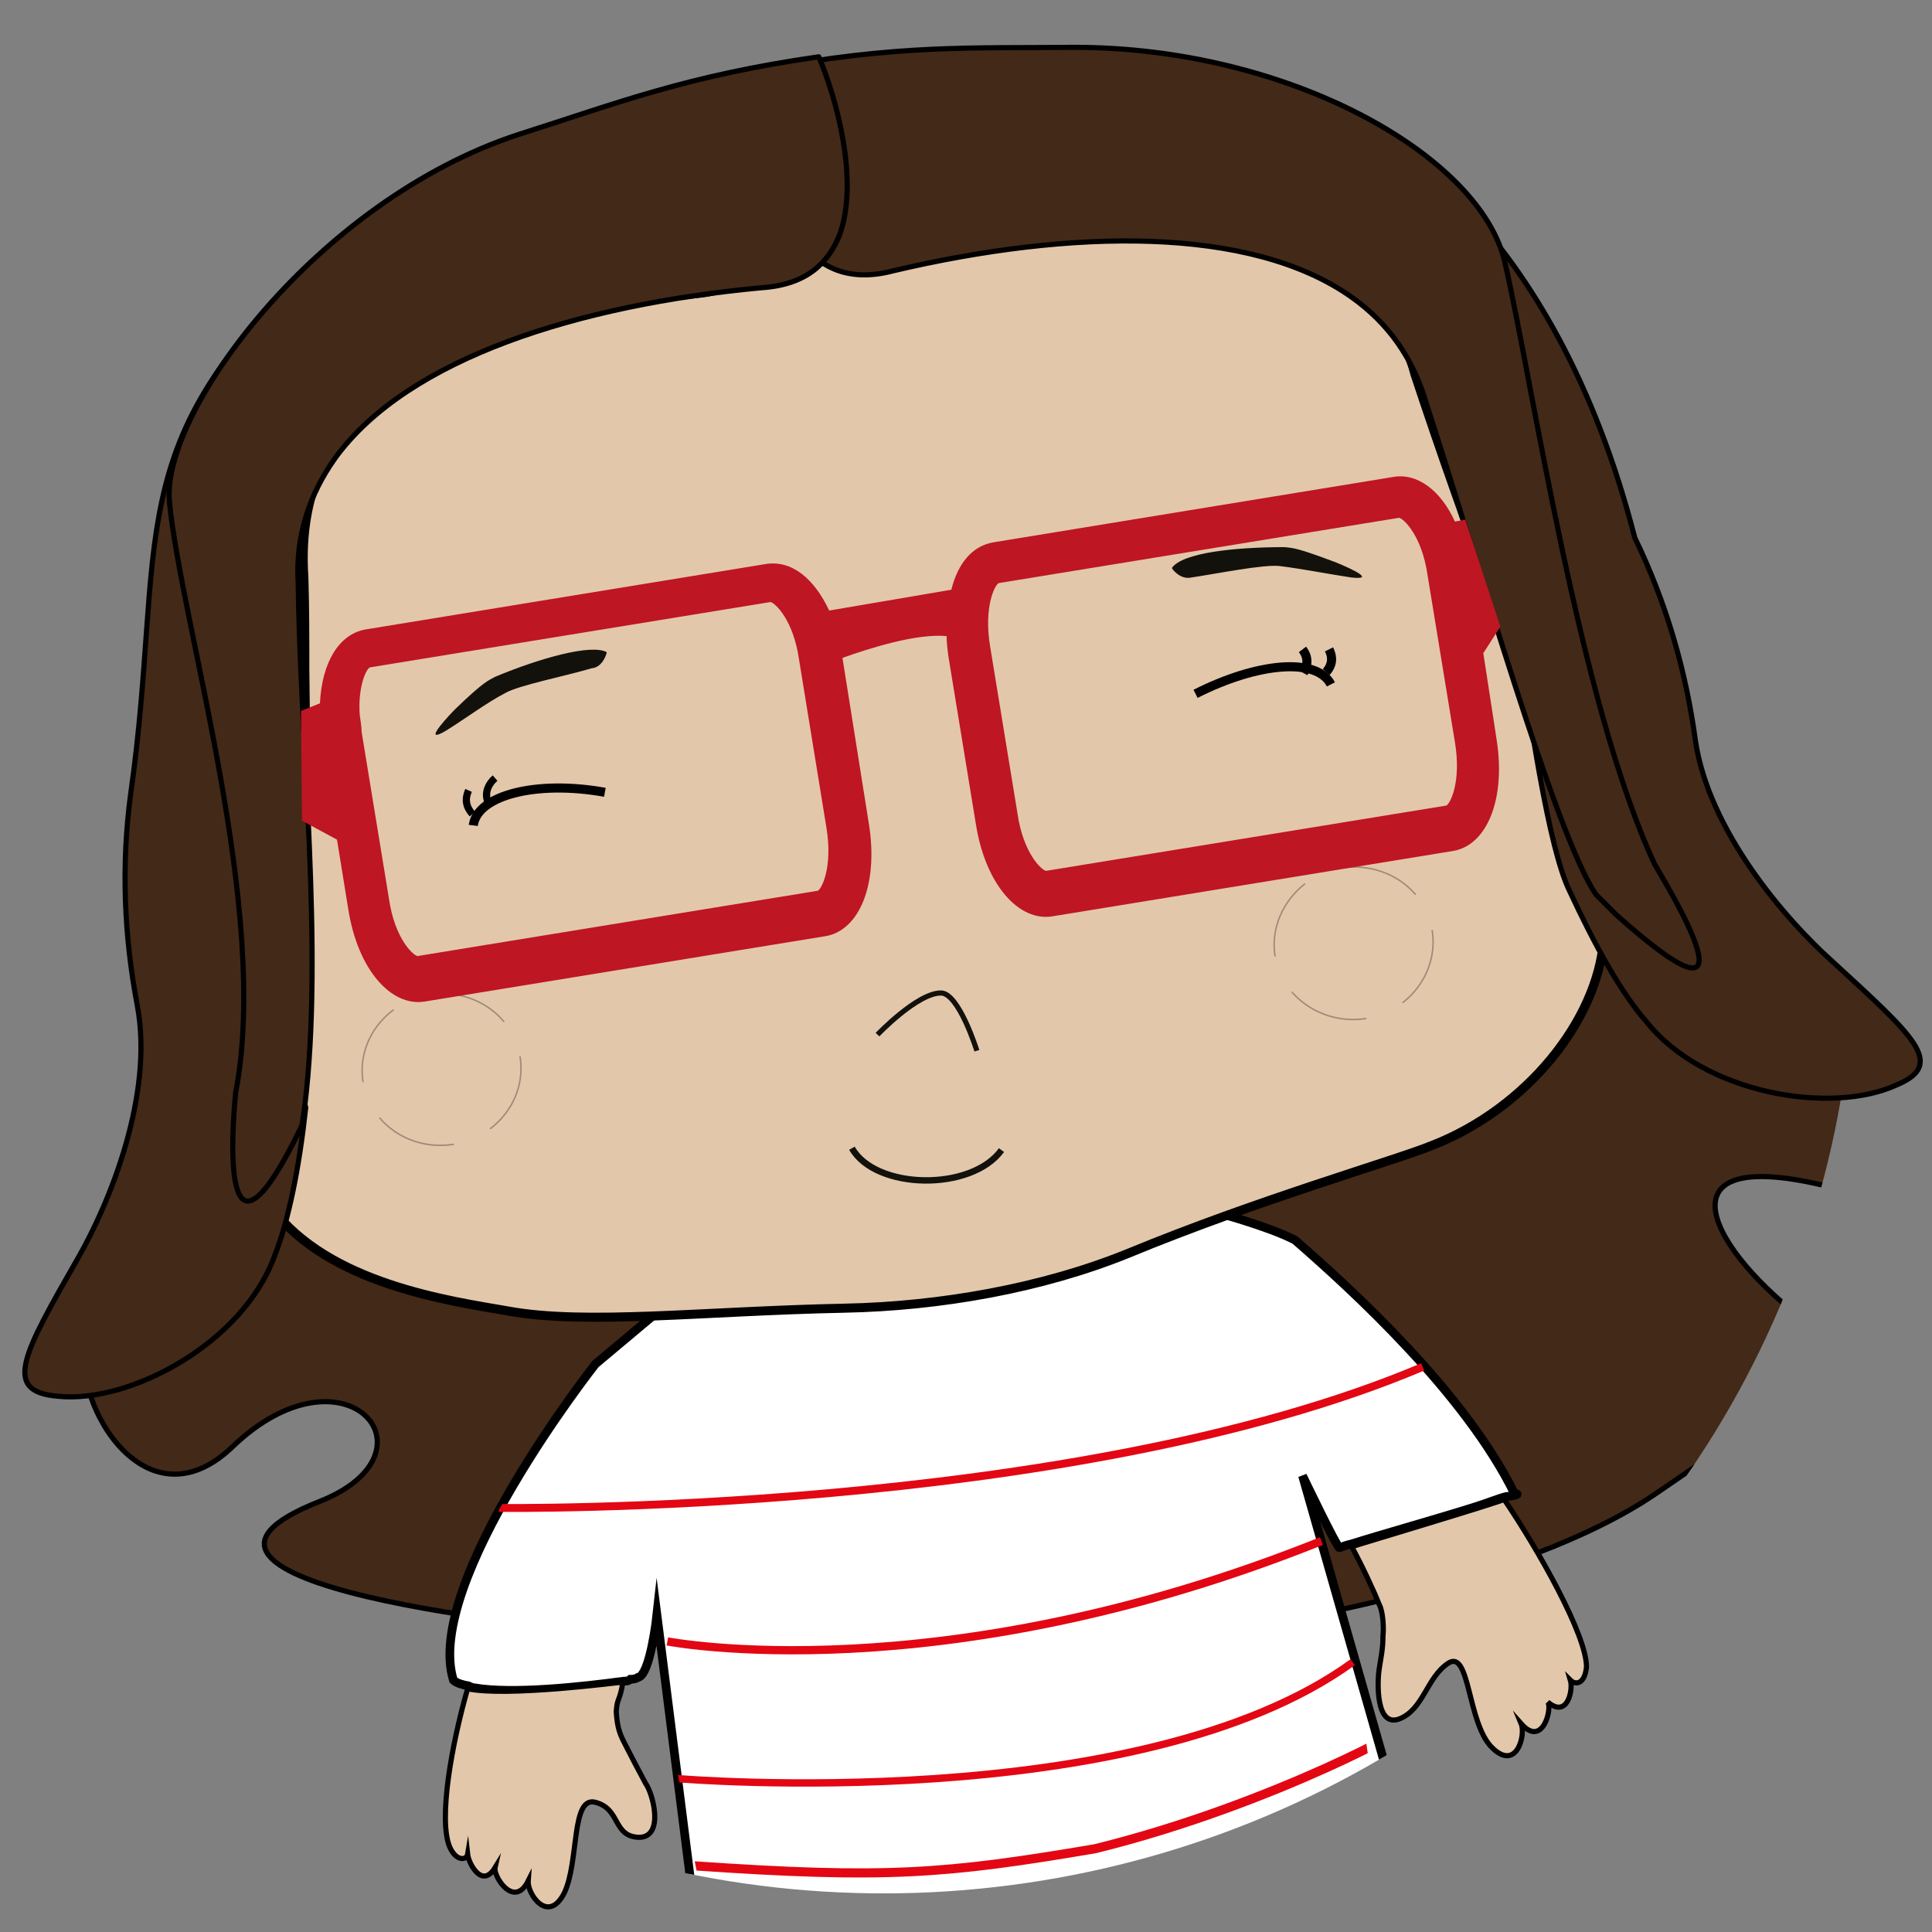 <?xml version="1.0" encoding="utf-8"?>
<!-- Generator: Adobe Illustrator 25.2.1, SVG Export Plug-In . SVG Version: 6.00 Build 0)  -->
<svg version="1.1" id="Camada_1" xmlns="http://www.w3.org/2000/svg" xmlns:xlink="http://www.w3.org/1999/xlink" x="0px" y="0px"
	 viewBox="0 0 204.1 204.1" style="enable-background:new 0 0 204.1 204.1;" xml:space="preserve">
<rect x="0" y="0" width="204.1" height="204.1" fill="#808080" stroke="none"/>
<style type="text/css">
	.st0{clip-path:url(#SVGID_2_);}
	.st1{clip-path:url(#SVGID_4_);}
	.st2{fill:#432918;stroke:#000000;stroke-width:0.544;stroke-miterlimit:10;}
	.st3{clip-path:url(#SVGID_6_);fill:#FFFFFF;stroke:#000000;stroke-width:0.918;stroke-linecap:round;stroke-miterlimit:10;}
	.st4{fill:#E3C7AB;stroke:#000000;stroke-width:0.957;stroke-linecap:round;stroke-miterlimit:10;}
	.st5{clip-path:url(#SVGID_8_);fill:none;stroke:#E30613;stroke-width:0.837;stroke-miterlimit:10;}
	.st6{clip-path:url(#SVGID_10_);fill:none;stroke:#E30613;stroke-width:0.871;stroke-miterlimit:10;}
	.st7{clip-path:url(#SVGID_12_);fill:none;stroke:#E30613;stroke-width:0.779;stroke-miterlimit:10;}
	.st8{clip-path:url(#SVGID_14_);fill:none;stroke:#E30613;stroke-width:0.963;stroke-miterlimit:10;}
	.st9{clip-path:url(#SVGID_16_);fill:none;stroke:#E30613;stroke-width:0.963;stroke-miterlimit:10;}
	.st10{display:none;}
	.st11{display:inline;fill:#13110C;}
	.st12{display:inline;}
	.st13{fill:none;stroke:#000000;stroke-width:0.961;stroke-miterlimit:10;}
	.st14{display:inline;fill:none;stroke:#000000;stroke-width:0.961;stroke-miterlimit:10;}
	.st15{fill:none;stroke:#000000;stroke-width:0.761;stroke-miterlimit:10;}
	.st16{fill:none;stroke:#13110C;stroke-width:0.544;stroke-miterlimit:10;}
	.st17{fill:#13110C;}
	.st18{fill:none;stroke:#13110C;stroke-width:0.677;stroke-miterlimit:10;}
	.st19{opacity:0.3;}
	
		.st20{fill:none;stroke:#000000;stroke-width:0.157;stroke-linecap:round;stroke-linejoin:round;stroke-dasharray:8.614,4.307,8.614,4.307;}
	
		.st21{fill:none;stroke:#000000;stroke-width:0.157;stroke-linecap:round;stroke-linejoin:round;stroke-miterlimit:4;stroke-dasharray:8.615,4.307,8.615,4.307;}
	.st22{fill:none;}
	.st23{fill:#432918;stroke:#000000;stroke-width:0.544;stroke-linecap:round;stroke-linejoin:round;stroke-miterlimit:10;}
	.st24{fill:#BE1622;}
	.st25{fill:#E3C7AB;stroke:#000000;stroke-width:0.544;stroke-miterlimit:10;}
	.st26{display:inline;fill:#DADADA;}
	.st27{display:inline;fill:#D9D9D9;}
	.st28{display:inline;fill:#DEDEDE;}
	.st29{display:inline;fill:#D8D8D8;}
	.st30{display:inline;fill:#DDDDDD;}
	.st31{display:inline;fill:#E0E0E0;}
	.st32{display:inline;fill:#DCDCDC;}
	.st33{display:inline;fill:#DBDCDC;}
	.st34{display:inline;fill:#D7D8D7;}
	.st35{display:inline;fill:#9B9A9A;}
	.st36{display:inline;fill:#979797;}
	.st37{display:inline;fill:#959595;}
	.st38{display:inline;fill:#9D9D9D;}
	.st39{display:inline;fill:#A1A1A1;}
	.st40{display:inline;fill:#9F9F9F;}
	.st41{display:inline;fill:#A2A2A1;}
	.st42{display:inline;fill:#9A9A9A;}
	.st43{display:inline;fill:#999999;}
	.st44{display:inline;fill:#8F8F8F;}
	.st45{display:inline;fill:#A8A8A7;}
</style>
<g>
	<g>
		<g>
			<g>
				<g>
					<g>
						<g>
							<defs>
								
									<ellipse id="SVGID_1_" transform="matrix(0.987 -0.161 0.161 0.987 -14.874 16.397)" cx="94" cy="100.2" rx="101.9" ry="99.8"/>
							</defs>
							<clipPath id="SVGID_2_">
								<use xlink:href="#SVGID_1_"  style="overflow:visible;"/>
							</clipPath>
							<g class="st0">
								<g>
									<g>
										<g>
											<g>
												<defs>
													
														<ellipse id="SVGID_3_" transform="matrix(0.995 -0.104 0.104 0.995 -10.046 10.656)" cx="97.6" cy="102.1" rx="99.5" ry="99.9"/>
												</defs>
												<clipPath id="SVGID_4_">
													<use xlink:href="#SVGID_3_"  style="overflow:visible;"/>
												</clipPath>
												<g class="st1">
													<path class="st2" d="M205.1,111.4c-0.3,0-0.6,0.1-0.9,0.1c-6.9,3-20.5,0.9-26.5-6.7c-2.5-3.2-5.3-8.1-8.1-13.8
														c0.1,3.2,0,6.1-0.3,8.5c-0.9,8.4-8.4,17.6-18.5,21.4c-3.9,1.5-18.4,4.8-32.4,10.2c-9,3.5-19.9,5.2-30,5.5
														c-14.7,0.2-27.1,2.2-35.4,0.7C46.6,136,34.1,134,28,125.9c-0.4,1.5-0.9,2.9-1.2,4.2c-2.7,7.2-10.8,12.8-17.9,14.3
														c0.7,7,7.7,16,15.6,8.5c11.9-11.5,22.4,0.5,9.3,5.7c-21.9,8.6,23.7,13.6,34.4,14c10.2,0.4,7.8,3.4,23.4,3.4
														c15.6,0.1,63.9-4.7,83.6-18.4c19.6-13.5,21.1-12.9,12.2-20.8c-8.9-8.2-10.7-17.1,11.4-9.8
														C205.1,129,212.4,114.7,205.1,111.4z"/>
												</g>
											</g>
										</g>
									</g>
								</g>
							</g>
						</g>
					</g>
				</g>
			</g>
			<g>
				<g>
					<g>
						<g>
							<defs>
								
									<ellipse id="SVGID_5_" transform="matrix(0.987 -0.161 0.161 0.987 -14.874 16.397)" cx="94" cy="100.2" rx="101.9" ry="99.8"/>
							</defs>
							<clipPath id="SVGID_6_">
								<use xlink:href="#SVGID_5_"  style="overflow:visible;"/>
							</clipPath>
							<path class="st3" d="M160,157.8c-5.2-10.6-17.1-21.5-23.2-26.8c-2.9-1.5-8.6-3-8.6-3l-58.5,10.4l-6.8,5.7
								c0,0-18.2,23.1-15,33.4c0.3,0.3,1,0.5,1.6,0.6c0.2,0.1,0.4,0.2,0.6,0.2c4,0.7,11.4-0.1,15.8-0.7c0.2,0,0.5,0,0.7-0.2
								c0.2,0,0.5,0,0.8-0.2c1.3-0.2,2-6.6,2-6.6l3.8,30c0,0,26.8,2.2,36.3,0.6c9.6-1.7,37.2-13.4,37.2-13.4l-9.1-31.9
								c0,0,3.7,7.7,3.9,7.6c0.3-0.1,0.8-0.3,1.3-0.4c2.8-0.9,8.9-2.6,13-3.9c1.3-0.4,2.5-0.9,3.3-1.1
								C160.2,158,160.6,157.8,160,157.8z"/>
						</g>
					</g>
				</g>
			</g>
		</g>
	</g>
	<path class="st4" d="M141.7,28.7c-10.8-7.5-29.9-6.8-48.6-2.2c-4.5,1-7.5-0.2-9.6-2.7c-1.6,3.8-4.7,6.7-9.8,7.2
		C47.9,33.6,30.8,41.5,32.1,61c0.1,3.1,0.1,6.4,0.1,9.7c0.3,19.8-0.3,43.6-3.5,56.9c6,8,18.6,9.8,25,10.9c8.2,1.5,20.7,0,35.5-0.3
		c10.1-0.2,20.9-2.1,30-5.8c13.8-5.7,28.2-9.8,32.1-11.4c10-3.9,17.4-13.2,18.1-21.6c0.3-2.5,0.2-5.5,0.2-8.4
		c-7.3-14.8-14.9-35.7-20.1-51.4C148.3,35,145.4,31.4,141.7,28.7z"/>
	<g>
		<g>
			<g>
				<g>
					<g>
						<g>
							<defs>
								<path id="SVGID_7_" d="M62.8,144.8c0,0-18.3,22.4-15.1,32.3c3.4,2.5,21.8-0.5,21.8-0.5l4.2,21.6c-1.5,0.1,18.6,2.5,30.4,1
									c10.7-1.3,40.6-12.6,40.6-12.6l-3.5-23.4c0,0,22.3-6.3,18.9-6.1c-7.2-14.1-25.2-26.5-25.2-26.5l-65,8.4L62.8,144.8z"/>
							</defs>
							<clipPath id="SVGID_8_">
								<use xlink:href="#SVGID_7_"  style="overflow:visible;"/>
							</clipPath>
							<path class="st5" d="M52.7,159.3c0,0,60.5,0.8,97.6-14.9"/>
						</g>
					</g>
				</g>
			</g>
		</g>
		<g>
			<g>
				<g>
					<g>
						<g>
							<defs>
								<path id="SVGID_9_" d="M62.8,144.8c0,0-18.3,22.4-15.1,32.3c3.4,2.5,21.8-0.5,21.8-0.5l4.2,21.6c-1.5,0.1,18.6,2.5,30.4,1
									c10.7-1.3,40.6-12.6,40.6-12.6l-3.5-23.4c0,0,22.3-6.3,18.9-6.1c-7.2-14.1-25.2-26.5-25.2-26.5l-65,8.4L62.8,144.8z"/>
							</defs>
							<clipPath id="SVGID_10_">
								<use xlink:href="#SVGID_9_"  style="overflow:visible;"/>
							</clipPath>
							<path class="st6" d="M70.5,173.4c0,0,28.7,5.6,69.1-10.6"/>
						</g>
					</g>
				</g>
			</g>
		</g>
		<g>
			<g>
				<g>
					<g>
						<g>
							<defs>
								<path id="SVGID_11_" d="M62.8,144.8c0,0-18.3,22.4-15.1,32.3c3.4,2.5,21.8-0.5,21.8-0.5l4.2,21.6c-1.5,0.1,18.6,2.5,30.4,1
									c10.7-1.3,40.6-12.6,40.6-12.6l-3.5-23.4c0,0,22.3-6.3,18.9-6.1c-7.2-14.1-25.2-26.5-25.2-26.5l-65,8.4L62.8,144.8z"/>
							</defs>
							<clipPath id="SVGID_12_">
								<use xlink:href="#SVGID_11_"  style="overflow:visible;"/>
							</clipPath>
							<path class="st7" d="M71.6,187.9c0,0,48.7,4.1,71.3-12.3"/>
						</g>
					</g>
				</g>
			</g>
		</g>
		<g>
			<g>
				<g>
					<g>
						<g>
							<defs>
								<path id="SVGID_13_" d="M62.8,144.8c0,0-18.3,22.4-15.1,32.3c3.4,2.5,21.8-0.5,21.8-0.5l4.2,21.6c-1.5,0.1,18.6,2.5,30.4,1
									c10.7-1.3,40.6-12.6,40.6-12.6l-3.5-23.4c0,0,22.3-6.3,18.9-6.1c-7.2-14.1-25.2-26.5-25.2-26.5l-65,8.4L62.8,144.8z"/>
							</defs>
							<clipPath id="SVGID_14_">
								<use xlink:href="#SVGID_13_"  style="overflow:visible;"/>
							</clipPath>
							<path class="st8" d="M73.2,197.1c20.3,1.4,26.6,0.9,42.5-1.8c19.1-4.7,35.3-13.9,30.9-12"/>
						</g>
					</g>
				</g>
			</g>
		</g>
		<g>
			<g>
				<g>
					<g>
						<g>
							<defs>
								<path id="SVGID_15_" d="M62.8,144.8c0,0-18.3,22.4-15.1,32.3c3.4,2.5,21.8-0.5,21.8-0.5l4.2,21.6c-1.5,0.1,18.6,2.5,30.4,1
									c10.7-1.3,40.6-12.6,40.6-12.6l-3.5-23.4c0,0,22.3-6.3,18.9-6.1c-7.2-14.1-25.2-26.5-25.2-26.5l-65,8.4L62.8,144.8z"/>
							</defs>
							<clipPath id="SVGID_16_">
								<use xlink:href="#SVGID_15_"  style="overflow:visible;"/>
							</clipPath>
							<path class="st9" d="M137.1,190.2"/>
						</g>
					</g>
				</g>
			</g>
		</g>
	</g>
	<g>
		<g id="tata_olhos_abertos_3_" class="st10">
			<path class="st11" d="M127,75.1c-0.4-2.3,1.3-4.4,3.6-4.8c2.4-0.4,4.6,1.2,5,3.4c0.4,2.3-1.3,4.4-3.6,4.8
				C129.5,79,127.3,77.4,127,75.1z"/>
			<g class="st12">
				<path class="st13" d="M50.9,84.9c-0.9,0.4-1.8,0.2-2.4-0.6"/>
				<path class="st13" d="M50.4,87.1c-0.8,0.5-1.7,0.4-2.3-0.3"/>
			</g>
			<path class="st14" d="M134.1,72c1,0,1.7-0.4,2-1.3"/>
			<path class="st14" d="M135.3,74.1c1,0.2,1.8-0.2,2.1-1"/>
			<path class="st11" d="M50.2,87.7c-0.4-2.3,1.3-4.4,3.6-4.8c2.4-0.4,4.6,1.2,5,3.4c0.4,2.3-1.3,4.4-3.6,4.8
				C52.9,91.5,50.5,89.9,50.2,87.7z"/>
		</g>
		<g id="tata_olhos_fechados_3_">
			<path class="st13" d="M50,87.2c0.4-3.2,6.7-4.8,13.9-3.5"/>
			<g>
				<path class="st13" d="M140.6,72.3c-1.5-2.9-7.8-2.3-14.3,1"/>
				<g>
					<path class="st13" d="M137.7,71.1c0.5-0.9,0.5-1.7-0.1-2.5"/>
					<path class="st13" d="M140.1,71c0.7-0.8,0.7-1.6,0.3-2.4"/>
				</g>
			</g>
			<g>
				<path class="st15" d="M51.5,84.6c-0.3-0.9,0.1-1.8,0.8-2.4"/>
				<path class="st15" d="M49.9,86c-0.7-0.8-0.8-1.6-0.4-2.5"/>
			</g>
		</g>
		<path class="st16" d="M92.7,109.3c0,0,4.2-4.4,6.7-4.4c1.9,0,3.8,6.1,3.8,6.1"/>
		<path id="sobramc_d_6_" class="st17" d="M135.2,59.8c2.4,0.3,4.9,0.8,7.5,1.2c3.4,0.4-1.6-1.6-1.6-1.6c-4-1.5-4.4-1.5-5.4-1.6
			c-5.3,0-10.8,0.6-11.9,2.2c0,0.1,0.9,1.3,2.1,1C128.6,60.6,133.5,59.6,135.2,59.8z"/>
		<path id="sobramc_d_5_" class="st17" d="M53.4,73.2c-2.1,1.1-4.2,2.7-6.3,4C44.2,78.9,48,75,48,75c3.2-3.1,3.6-3.1,4.3-3.5
			c4.8-2,10.2-3.5,11.8-2.6c0,0.1-0.4,1.6-1.6,1.7C59.8,71.4,54.8,72.4,53.4,73.2z"/>
		<path class="st18" d="M90,121.3c2.5,4.4,12.6,4.6,15.8,0.2"/>
		<g>
			<g class="st19">
				<path class="st20" d="M151.3,98.3c0.7,4.4-2.5,8.6-7,9.3s-8.9-2.2-9.6-6.6c-0.7-4.3,2.5-8.6,7-9.3
					C146.3,91,150.6,93.9,151.3,98.3z"/>
			</g>
			<g class="st19">
				<ellipse transform="matrix(0.987 -0.161 0.161 0.987 -17.54 8.957)" class="st21" cx="46.6" cy="113" rx="8.4" ry="8"/>
			</g>
		</g>
	</g>
	<path class="st22" d="M113,205.6c-2,0.3-4.1,0.6-6.1,0.7c-57.6,6-109.1-36-115.2-93.4C-11.1,85.1-3,57.7,14.6,36S57.5,0.6,85.3-2.3
		c57.6-5.9,109.2,36,115.3,93.5C206.3,146.8,167.4,196.7,113,205.6z M80.4,6.5C57.1,10.4,36.1,22.5,21,41
		C4.7,61.2-2.8,86.3-0.1,112.1c5.4,53.1,53.2,91.8,106.3,86.3c1.9-0.2,3.8-0.4,5.6-0.7c50.2-8.2,86-54.3,80.7-105.6
		C186.9,39,139.2,0.3,86,5.7C84.3,6,82.4,6.2,80.4,6.5z"/>
	<g>
		<path class="st23" d="M193.5,101.5c-4.8-4.3-13-13.7-14.4-23.3c-1-7.4-3.1-14.6-6.4-21.4c-8.5-33-27.1-44.7-36.7-47
			c-27.8-6.6,16.4,8.1,18.5,17.3c3.1,13.9,7,58.2,11.3,67l0,0c2.7,5.8,5.4,10.7,8.1,13.8c6.1,7.7,19.6,9.9,26.5,6.7
			C205.6,112.4,202.2,109.5,193.5,101.5z"/>
		<path class="st23" d="M159,27.8c-2.5-11.3-22.8-22.8-45.5-22.8c-10.9,0.1-18.8-0.3-32.6,2.3c-0.3,4.6,0.1,13.7,3.9,18.6
			c2.1,2.5,5.1,3.9,9.6,2.7c18.7-4.4,37.7-4.8,48.4,2.8c3.8,2.7,6.5,6.4,7.9,11.3c5.2,15.9,13.6,45.5,17.9,51.8l2.1,2.1
			c16.2,14.5,5.3-3.2,4.1-5.3C166.8,74.1,161.9,40.4,159,27.8z"/>
		<path class="st23" d="M8.3,132.8c3.2-5.6,8-17.1,6.2-26.6c-1.4-7.4-1.7-14.8-0.7-22.3c3.8-26.7-1.6-37.4,20-56.3
			c24.1-15.1-13.1,12.8-12,22.3c1.5,14.2,4.5,47.4,10.5,67.1l0,0c-0.7,6.4-1.8,11.9-3.3,15.7c-3.4,9.3-15.4,15.6-22.9,14.8
			C0.2,147,2.4,143.1,8.3,132.8z"/>
		<path class="st23" d="M17.9,53C17,43.6,33.4,21.2,54.8,14.2C65.2,10.9,72.5,8,86.5,6c1.8,4.2,4.3,13,2.2,18.8
			c-1.2,3-3.5,5.3-8.3,5.6c-19.2,1.8-37.3,7.4-45,18c-2.7,3.8-4.2,8.2-3.9,13.2c0.2,16.7,2.7,38.8,0.7,55.2l-0.3,2.1
			c-8.7,18-7.4,0.5-7-3.5C28.6,96.2,19.1,65.8,17.9,53z"/>
		<path class="st24" d="M158.5,66.2l-3.7-11.3l-1.1,0.2c-1.5-3.3-4-5.2-6.6-4.7l-42.2,6.9c-2.2,0.4-3.7,2.2-4.4,5l-12.9,2.2
			c-1.6-3.4-4-5.4-6.8-4.9l-42.2,6.9c-2.8,0.5-4.6,3.5-4.8,7.8l-2,0.8l0.1,11.6l3.7,2l1.2,7.4c1,6.3,4.5,10.3,8.1,9.7l42.3-6.9
			c3.6-0.6,5.6-5.5,4.6-11.8l-2.8-17.6c2.8-1,7.8-2.6,11-2.3c0,0.6,0.1,1.5,0.2,2.2l2.9,17.7c1,6.3,4.5,10.3,8.1,9.7l42.3-6.9
			c3.6-0.6,5.6-5.5,4.6-11.8l-1.4-9.1L158.5,66.2z M87.3,87.4c0.7,4.2-0.5,6.5-0.9,6.7L44.1,101c-0.5-0.1-2.4-1.9-3-6l-2.9-17.7
			c0-0.5-0.1-1.1-0.2-1.8c-0.2-3,0.7-4.9,1.1-5l42.3-6.9c0.5,0.1,2.4,1.9,3,6L87.3,87.4L87.3,87.4z M153.7,78.4
			c0.7,4.2-0.5,6.5-0.9,6.7l-42.3,6.9c-0.5-0.1-2.4-1.9-3-6l-2.9-17.7c-0.7-4.2,0.5-6.5,0.9-6.7l42.3-6.9c0.5,0.1,2.4,1.9,3,6
			L153.7,78.4L153.7,78.4z"/>
	</g>
	<path class="st25" d="M47.5,195.1c0.7,1.6,1.8,1.4,1.9,0.8c0.1,0.9,1.5,3.7,2.9,1.4c-0.2,0.9,2,4.4,3.5,1.4
		c-0.1,1.4,2.1,4.6,3.8,1.3c1.6-3.3,0.7-10.3,3.3-9.6c2.7,0.7,1.8,3.6,4.6,3.7c2.7,0,1.5-4.6,0.7-5.7c-0.6-1.1-1.8-3.4-2.3-4.4
		c-0.4-0.8-0.7-1.5-0.8-3.2c0.1-1.5,0.4-1.1,0.7-3.1c-0.2,0-12.3,1.6-16.4,0.7C47.7,184.3,46.3,192.2,47.5,195.1z"/>
	<path class="st25" d="M158.9,158.4c-0.8,0.4-15.9,4.9-16.1,5c1,1.8,2.4,4.8,2.9,6.1c0.4,0.7,0.5,2.5,0.4,3.3c0,1.4-0.2,2.2-0.4,3.5
		c-0.2,1.3-0.4,6.2,2.1,5.3c2.6-1,2.9-4.4,5.2-5.9c2.3-1.5,2,6.3,4.6,8.9c2.6,2.6,3.6-1.3,3.1-2.5c2.3,2.6,3.3-1.7,2.8-2.3
		c2.1,1.8,2.7-1.3,2.4-2.3c0.5,0.5,1.5,0.5,1.7-1.4C167.6,172.7,162.5,163.7,158.9,158.4z"/>
</g>
<g class="st10">
	<path class="st26" d="M1170.9,162.8c0,24,0,48,0,72c-1.5,2.1-3.5,1.5-5.3,1.5c-41,0-82-0.7-123,0.2c-54.2,1.2-108.3-0.1-162.5,1
		c-33.4,0.7-66.7,0-100.1,0.9c-62.5,1.8-124.9,0.3-187.4,1c-5,0.1-10.1-0.6-15.1,0.7c-1.2,0.3-2.5,0-3.5-1.3c0-24.3,0-48.6,0-73
		c1.5-2,3.5-1.5,5.3-1.5c16,0,31.9,0,47.9,0c0.7,0,1.4,0,2.1,0c3.5,0,7,0,10.6,0c33.3,0,66.6,0,100,0c18.1,0,36.2,0.2,54.3-0.2
		c10-0.2,20,0.9,30-0.6c5.3-0.8,10.8-0.3,16.3-0.3c32.7,0,65.4-0.2,98.1,0.1c10.8,0.1,21.6-1.2,32.4-1.2c39.2,0.2,78.5,0.2,117.7,0
		c10.2-0.1,20.3-1.1,30.5-0.9c15.6,0.2,31.3,0,46.9,0C1167.7,161.3,1169.6,160.8,1170.9,162.8z"/>
	<path class="st27" d="M574.1,311.7c0-23.7,0-47.3,0-71c3.4-2.1,7.1-1.4,10.6-1.4c56.8-0.3,113.6,0.5,170.4-0.4
		c34.3-0.6,68.6,0.2,102.8-0.9c46.1-1.4,92.2,0,138.2-1c11.4-0.2,22.8-0.2,34.2-0.6c20.4-0.8,40.7-0.2,61.1-0.2
		c24.9,0,49.7,0,74.6,0c1.7,0,3.5-0.5,4.9,1.5c0,23.7,0,47.3,0,71c-1.8,2.2-4,1.5-6.1,1.5c-67.1,0.1-134.2-0.4-201.4,0.2
		c-37.4,0.4-74.7,0.1-112.1,1c-33.8,0.8-67.7,0.4-101.5,0.9c-6.5,0.1-13.1,0.7-19.6,0.7c-12.8,0-25.5,0.2-38.3,0.2
		c-19.3,0-38.5-0.1-57.8,0c-13.9,0.1-27.7,0-41.6,0c-4.9,0-9.8,1.8-14.8,0.2C576.5,313.1,575.1,313.1,574.1,311.7z"/>
	<path class="st28" d="M574.1,14.9c0-23.3,0-46.6,0-70c1.1-1.7,2.7-1.5,4.2-1.5c12.4,0.1,24.8-0.1,37.2-0.2
		c6.8-0.1,13.6-0.2,20.4-0.3c11-0.2,22-0.3,33,0c10,0.3,20.1-0.7,30.1-0.4c13.7,0.5,27.5,0.1,41.2,0.1c19.9-0.1,39.7-0.1,59.6-0.2
		c42.7-0.1,85.5,0,128.2,0c19,0,38,0,57,0c6-0.4,12,0.8,18-0.7c0.7-0.2,1.4-0.3,2.1-0.3c25.5,2.1,51.1,0.5,76.6,0.9
		c7,0.1,14.1,0.7,21-0.2c9.8-1.2,19.5-0.4,29.3-0.6c11.5-0.2,23-0.2,34.6-0.1c1.6,0,3.3-0.4,4.5,1.5c0,23.3,0,46.6,0,70
		c-1,1.5-2.4,1.5-3.8,1.5c-10.4,0.4-20.9,0.3-31.3,0.5c-37,0.8-74,0.3-111,0.5c-7.4,0-14.9,0.1-22.3-0.1c-3.9-0.1-7.6,1.5-11.5,1
		c-3-0.9-6-1.6-9-0.2c-0.7,0.1-1.4,0.2-2.1,0.2c-102.5,0-205,0-307.5,0.1c-12.4,0-24.8,0.1-37.2,0.2c-16.2,0.2-32.5,0.5-48.7,0.2
		c-1.9,0-3.7,0.2-5.6,0.4C578.5,17.6,576,17.8,574.1,14.9z"/>
	<path class="st29" d="M1170.9,310.7c0,23.7,0,47.3,0,71c-1.4,2-3.2,1.5-4.9,1.5c-28.2,0-56.4,0-84.6,0c-16.6,0-33.3-0.5-49.9,0.1
		c-49.6,1.7-99.2,0.4-148.8,1c-8.5,0.1-17.1-0.5-25.6,0.1c-12.6,0.9-25.3,0.5-37.9,0.8c-2.4,0-4.7,0-7.1,0c-4.3,0-8.5,0-12.8,0
		c-15.1-0.1-30.3-0.5-45.4,0.2c-39,1.7-77.9,0-116.8,1c-19.3,0.5-38.7,0.8-58,0.8c-1.7,0-3.5,0.5-4.9-1.5c0-23.3,0-46.6,0-70
		c1.3-1.9,3.1-2.7,4.8-2.2c3.6,1,7.1,0,10.7-0.2c8.7-0.5,17.4,0.1,26,0c5.6,0,11.2-0.1,16.7-0.1c27.1-0.1,54.2,0.4,81.3-0.1
		c36.6-0.7,73.2-0.8,109.8-1c5.6,0,11.3-0.5,17-0.7c15.7-0.5,31.5-0.1,47.2-0.2c13.3-0.1,26.6,0,39.9-0.3
		c64.6-1.3,129.2-0.3,193.8-0.7c10.3-0.1,20.5-0.3,30.8-0.2c5.1,0.1,10.2-0.7,15.2-0.2C1168.6,309.9,1169.9,309.5,1170.9,310.7z"/>
	<path class="st30" d="M574.1,88.8c0-23.3,0-46.6,0-70c4-2.9,8.5-1.8,12.7-1.9c12-0.4,24-0.5,36-0.4c9.8,0.1,19.6-0.7,29.4-0.1
		c5.1,0.3,10.2-0.1,15.2-0.1c105.1,0,210.3,0,315.4,0c38.7-1.7,77.5-0.8,116.2-1c18.2-0.1,36.4-0.6,54.6-0.5c4.3,0,8.7-0.8,13-0.5
		c1.5,0.1,3-0.2,4.2,1.5c0,23.3,0,46.6,0,70c-1.3,1.8-3.1,2.1-4.8,1.9c-9.3-0.9-18.6,0.6-27.9,0.6c-21.5,0-43-0.3-64.5,0.1
		c-12.8,0.2-25.5,0.2-38.3,0.3c-12.3,0-24.6-0.3-36.8-0.1c-17.1,0.2-34.2,0.7-51.3,0.7c-41.9,0-83.8,0-125.7,0
		c-11.4,0-22.7,0.9-34,0.9c-69.4,0.2-138.8,0.1-208.2,0.1C577.6,90.3,575.6,91,574.1,88.8z"/>
	<path class="st31" d="M574.1-58.1c0-13.7,0-27.3,0-41c197.8,0,395.7,0,593.5-0.1c2.8,0,3.5,0.8,3.4,4.6c-0.2,11.5-0.1,23-0.1,34.5
		c-1.4,2-3.2,1.5-4.9,1.5c-17.3,0-34.5,0.1-51.8,0c-52.8,0-105.6,0-158.4,0c-1.7,0-3.5-0.2-5.2,0.6c-5,1-10.1,0.4-15.1,0.4
		c-4.6-0.4-9.2,0.1-13.7,0.1c-33.4,0-66.8,0-100.2,0c-22.8,0-45.7-0.1-68.5,0c-16.1,0.1-32.2,0.4-48.3,0.3
		c-16.5-0.1-33,0.5-49.5,0.2c-9.5-0.2-19,0.6-28.4,0.3c-10.8-0.3-21.5,0.3-32.3,0c-5.4-0.1-10.9,0.2-16.4,0.2
		C576.8-56.6,575.2-56.4,574.1-58.1z"/>
	<path class="st26" d="M1170.9,89.8c0,1,0,2,0,3c-1.6,3.5-3.8,4.6-6.7,3.1c-1.2-0.6-2.4-0.6-3.6-1c-1.4-0.5-2.1-0.5-2.6,1.9
		c-1.1,5-3.4,5.4-6.1,1.4c-0.4-0.6-0.7-1.5-1.4-1.2c-0.7,0.3-0.8,1.2-0.9,2c-0.3,2,0.3,4.8-1.9,5.2c-2.2,0.4-3.3-1.8-4.2-4.1
		c-1.5-3.7-3.6-5.8-7-4.3c-1.6,0.7-3.2,0-5.1-0.5c1.2,1.6,3.1,2.4,2.2,4.9c-0.5,1.6-1.7,1.6-2.9,1.6c-4.4-0.2-4.4-0.2-3.1,6.3
		c0.4-3.5,1.8-5.4,4.3-5.4c1.4,0,2.1-0.7,2.7-2.6c1-2.9,3.2-3.3,4.8-1c3,4,3.5,9.5,3.9,14.7c0.3,3.9-6.4,8.5-9,6.3
		c-3.1-2.7-5.9,1.3-8.9,0.2c-0.3-0.1-0.7,0.9-0.5,1.6c0.2,0.8,0.8,1,1.2,0.7c3-2.5,5.5,0,8.1,1.4c3.9,2.1,8.1,1.7,12.1,2.5
		c1.7,0.3,3.5,0.4,5,1.5c1.3,0.9,2.2,2.4,1.9,4.4c-0.3,1.9-1.5,2.5-2.8,2.8c-2.1,0.4-4-0.1-5.6-2c-1.1-1.3-2.4-2.4-3.6-0.8
		c-1.5,1.9,0,3.3,0.8,4.6c1.5,2.6,1.4,5-1.1,5.7c-2.3,0.7-4.1,2.1-6.1,3.4c-1.2,0.9-2.7,1.1-3.9-0.3c-1.2-1.4-0.9-3-0.1-4.5
		c0.9-1.8-0.1-2.7-1-3.8c1,5.8-2.4,11.3-8.6,14.5c0.7-0.5,1.9-1.2,3.1-1.3c1.7-0.1,2.1-2,3.1-3.2c0.5-0.6,1.1-0.4,1.8-0.2
		c5.6,2,9.8-1.2,13.4-6.6c1-1.5,1.7-3.3,3.6-2.7c1.6,0.5,2.1,2.2,2.1,4.2c0,0.7,0,1.4,0.3,1.9c0.9,1.7,2.3,2.7,3.7,3.2
		c3.2,1.1,5.1,6.8,9.3,4.3c1.4-0.9,3.1-1.3,4.6-1.9c1.6-0.7,3.2-1,4.5,0.8c0,3,0,6,0,9c-1.3,1.9-2.9,1.5-4.5,1.5
		c-11.2,0-22.4,0-33.5,0c-9.4,0-18.8-0.2-28.2,0.2c-41,1.7-81.9,0.2-122.9,0.9c-7.8,0.1-15.6-1-23.3,0.1
		c-11.5,1.6-23.1,0.5-34.6,0.7c-2-0.9-1.7-1.9-0.5-3.8c2.6-3.9,2.6-9,0-11.3c-1.3-1.1-2.7-2.7-4.4-1.1c-1.7,1.5-2.8,3.4-2.2,6.3
		c-0.1-4.1,1.2-6.5,3.8-6.5s4.7,3.2,4.7,6.9c0,3.9-2.4,5.9-3.8,8.7c-0.9,0.7-1.7,0.7-2.7,0.3c-3.2-2.1-6-4.7-6.4-10.1
		c-0.7-7.5,3-12.5,8.7-11.5c1.4,0.3,3,0,3.6,0.8c-2.9-1.2-6.3-2.5-9.8,1.1c-2.8,2.9-2.9,6.7-2.6,10.8c0.2,2.5,1.4,4.3,2.6,5.8
		c1.2,1.5,1.1,2.4-0.3,3.3c-7.2,0.7-14.4,0.2-21.6,0.2c-20.3,0.1-40.5-0.1-60.8,0.1c-7.5,0.1-15,1.1-22.6,0.9
		c-11.5-0.3-23.1,0.3-34.6,0c-0.9,0-1.7-0.3-2.5-0.6c-0.6,0-1-2.6-1.8-0.2c-2,1.4-4.2,0.8-6.2,0.8c-39-0.1-78-0.1-117,0.1
		c-8,0-16.1-0.9-24.1,0.3c-15.4,0.1-30.8,0.2-46.2,0.1c-1.1,0-2.2,0.1-3.2-1c0-0.3,0-0.7,0-1c2.5-5.2,7-6,10.6-8.7
		c1.3-1,2.7,0.2,3.8,1.3c2.1,2,4,1.8,6.1-0.3c3.5-3.4,5.1-2.6,6.4,2.8c0.3,1.2,0.6,2.3,1.6,2.3c1.7-0.1,3-1.4,4.1-3.2
		c0.8-1.3-0.2-2.1-0.8-2.9c-0.2-0.2-0.4-0.4-0.6-0.7c-1.4-1.7-2.1-3.6-0.5-5.5c1.4-1.7,2.8-0.8,3.9,0.9c2.2,3.3,4.7,5.7,8.1,6.5
		c3.5,0.8,6.9,1.2,10.2-0.6c2.2-1.2,4.1-1.3,5.8,1.2c0.9,1.2,2,2.3,3.3,2.1c5.5-0.6,11.2,0.9,16.6-2.6c-3.7-2.6-7.4-4.8-11.5-5.9
		c-3.5-1-4.3-2.6-3.9-7.4c0.1-1.2,0.3-2.3,0.4-3.5c0.2-2.4,0.6-4.7,2.5-5.7c2.1-1,3.9-0.3,5.4,1.9c0.7,1,1.3,2.2,2.5,1.8
		c1.4-0.4,1-2.1,1-3.3c0-2.5,0.5-4.7,2.5-5.5c1.6-0.6,3.1-0.2,4,1.6c1.2,2.5,1.8,5.2,0.7,8c-0.5,1.4-1.5,2.2-2.3,3.2
		c-2.6,2.9-3.1,5.4-1.6,7.4c1.6,2.1,5.5,1.9,7.2-0.6c1.2-1.9,2.2-4,3.4-5.9c1.1-1.7,1.5-4.5,3.9-2.2c2.6,2.5,3.5,5.4,2.3,8.4
		c-0.4,0.9-1.5,1.3-1.1,3.4c1.8-2.6,3.9-3.5,6.4-3.4c4.1,0.2,4.4,0.6,2.7,5.7c0.7,1,1.6,0.8,2.4,0.6c3.2-0.9,6.4-2,8.4,3.1
		c0.3,0.8,1.5,1,2.1,0.6c3.6-2.5,7.6-1.3,11.3-1.5c2.6-0.2,4.7-1.6,6.8-3.4c1.9-1.6,4.3-4,5.2,1.7c0.2,1.4,8.2,3.2,9.2,2
		c2.6-3,5.1-3.8,8.1-1.1c1.1,1,2.6,0.8,4,0.3c0.5-1.9-1-2.5-1.3-3.9c-0.4-1.6-0.3-3,0.6-4.1c1.1-1.3,2.4-1.2,3.4,0.2
		c1.4,1.9,2.8,4,3.1,6.7c0.3,2.8,1.6,3.5,3.4,3.5c2.7,0.1,5.4,0.1,8-1.8c2.5-1.8,5.3-1.2,8.1-0.9c4.4,0.4,8.9,1.5,12.9-2.6
		c1.7-1.7,3.8-1.1,5.6,0.3c2.9,2.2,5.8,4,9,0.8c0.4-0.4,1.1-0.7,1.4-0.3c2.3,3.6,5.5,0.1,8.1,1.7c1.6,1,3-1.1,3.9-3
		c0.9-1.7,0.1-3.2-0.7-4.5c-1.9-3-3.3-6.6-6.5-7.8c-1.6-0.6-3.3-2.2-3.3-4.9c0-2.4,1.6-3.2,3.1-3.7c2-0.6,4.2-0.8,5.3,2
		c1,2.4,1.8,4.1,4.2,3.4c1.5-0.4,2.4,0.8,2.2,2.9c-0.6,5.4,2.2,10.2,1.7,15.7c-0.2,1.9,1.5,1.4,2.3,1.3c2.9-0.3,5.4-2.3,8.1-2.9
		c0.2-2.1-1-1.8-1.7-2.2c-2.8-1.7-3.1-3.9-0.8-6.7c0.5-0.7,1.2-1.2,1.8-1.7c2-1.9,4.7-3.5,0.9-7c-1.3-1.2-0.8-3.3-0.2-5.1
		c1.1-2.8,2-5.7,1.8-9c-0.1-1.9,0.7-3.2,2.1-3.5c1.4-0.4,2.6,0.5,2.8,2.4c0.4,3.5,3.1,4.1,4.2,6.7c1.5,3.6,5.4,4.9,5.5,10.1
		c0,1.1,1.8,0.8,2.6,1.4c2.3,1.8,5.8,0.1,7,5.7c0.8,3.9,6.8,3.7,8.9,0.1c1.1-2,3.3-3.2,0.8-7c-2.1-3,1.3-4.1,2.9-5
		c-1.9-2-3.8-4-5.9-5.8c-2-1.8-3.1-0.9-4.3,1.2c-1.1,1.9-1.9,3.9-2.6,6.1c-0.5,1.5-1,3-2.2,4c-0.8,0.6-1.6,1.1-2.5,0.4
		c-0.9-0.8-0.9-2-0.4-3.1c0.9-2.4,1-4.7,0.3-7.2c-0.2-0.6-0.3-1.4,0-2c2-4.3,4.4-8.2,6.3-12.8c0.7-1.8,2.3-0.5,3,1
		c1.6,3.3,4,3.8,6.7,4.4c4.1,0.9,8.3,2.2,10.2,8.5c0.7,2.3,2.1,2.8,3.9,1.1c5.9-5.5,12.5-5.3,19.2-3.2c0.9,0.3,1.2,0.2,2.1-0.7
		c2.3-2.6,4.9-4.5,8.1-3.2c1.8,0.7,2.7-0.5,3.6-2.4c0.9-2.1-0.2-2.5-1.1-3.3c-1.1-0.9-1.1-2.5-1-4c0.1-1.6-0.4-2.8-1.2-4
		c-3.2-4.6-2.8-6.4,1.7-8.9c-2.8,0-5.2,1.7-7.8,2.9c-1.8,0.9-3.9,2.1-4.1-2.8c-0.1-3.6-2-0.2-3-0.8c2.9,2.6,4.7,7.6,9,6.4
		c0.9-0.2,1.5,1,1.7,2.3c0.2,2.3-0.8,3.3-2.4,3.9c0.5,0.5,1.1,0.2,1.6,0.4c2.1,0.7,4.1,1.8,3.6,5.2c-0.5,3.2-2.5,3.9-4.7,3.1
		c-1.6-0.6-3.1-0.5-4.6,0.6c-2.2,1.5-3.3,0.4-3.5-3.2c-0.4-7.7-1.7-9.7-7.4-11c-3.3-0.8-6.3-3.2-9.2-4.9c-3.1-1.8-6-2.9-9.2-2.8
		c-6.1,0.2-12.4,0.4-18.1-1.3c-4.5-1.3-8.5-0.1-12.7-0.6c-0.8-0.1-1.6-0.1-2.2,0.3c-4.4,3-9.1,1.5-13.7,2.1
		c-0.6,0.1-1.3,0.1-1.8-0.2c-5.5-3.7-11.2-2-16.9-1.8c-6.9,0.2-13.9-0.2-20.8-1.9c-2.6-0.6-2.9-2-1.3-4.6c10-1.1,20-0.5,30-0.8
		c3.8-0.1,7.7-0.4,11.5-0.4c46.6,0,93.2-0.1,139.9,0c9.3,0,18.6-0.7,28-0.5c14.6,0.2,29.3,0.2,43.9-0.1c11.1-0.2,22.3-0.1,33.4-0.3
		c28-0.4,55.9,0,83.9-0.3c7.7-0.1,15.3-1,23-0.4C1167.6,88,1169.5,87.8,1170.9,89.8z"/>
	<path class="st32" d="M771.1,91.8c2.6,3.7,6.3,2.8,9.4,2.8c6.4-0.1,12.8,3.2,19.1-0.6c3.4,3.4,8.2-2.6,11.3,3.3
		c0.5,1,2.1,1,2.8,0.2c1.9-1.9,3.5-1,5.1,0.3c1.1,0.9,1.9,0.2,3-0.3c2.9-1.3,5.6-4.7,9-1.5c0.9,0.8,1.9-0.4,2.6-1.3
		c1.8-2.4,3.4-2.2,5.2,0.1c1.4,1.8,3,2.7,5,0.7c1.7-1.7,2.8,1.4,4.5,1.4c5.6,0,11.1,0.2,16.7,0.3c0.5,0,1.2-0.4,1.4-0.1
		c2,2.9,5,2.8,7.2,4.3c2.5,1.8,4.7,3.4,7.7,3.7c3.2,0.3,6.4,7,5.7,11.2c-0.2,1.3-0.7,2.8,0.3,3.7c1.2,1.1,1.4-0.8,1.9-1.5
		c1.6-2.4,3.4-0.8,4.8-0.1c1.3,0.7,2.2,0.9,3.3-0.4c0.6-0.8,1-1.6,0.6-2.6c-0.7-1.6-1.9-2.1-3.1-2.4c-0.5-0.1-1,0.1-1.5,0.3
		c-1,0.3-2.4,1.4-2.8-0.6c-0.3-2,1-2.8,2.4-2.8c1.2,0,2.5-0.3,2.1-2.4c-0.4-2.3-1.6-1.3-2.6-0.5c-0.1,0.1-0.2,0.2-0.3,0.3
		c-0.9,0.4-9.3-7.2-9.4-8.5c-0.1-1,0.3-1.4,1-1.8c1.9-1.1,4.8-0.9,7.1,0.7c0.3,2-1.8,1.6-1.8,4.3c4.9-2,9.5-5.5,14.8-4.1
		c-0.2,2.9-2,2.8-3.7,3.2c-1.2,0.3-2.7,0.7-2.9,2.5c-0.3,2.1,1.2,3.5,2.4,3.9c2,0.7,2.4,1.3,1.3,4c-0.8,2.1-1,5,2.1,3.8
		c0.6-0.2,1.3-0.3,1.6,0.6s0,1.6-0.6,2.1c-1.2,1-1.3,2.8-1.8,4.2c-0.5,1.2-1.1,3-2.1,2.2c-3.3-2.9-6.2,0.6-9.3,0.8
		c-0.7,1.4,1.7,1.8,0.7,3.2c-0.6,0.9-1.9,0.8-2.4,0.1c-3.5-4.9-8.3,0.4-12-3c-2.3,2.7-5.7,2.2-8,4.9c-0.8,0.9-0.9,3.5-2.3,2.6
		c-1.4-0.9-3.1-2.6-3.4-4.3c-1.2-6.8-5.7-6.8-9.1-7.5c-3.2-0.6-5.8-1-7.3-5.3c-0.8-2.3-1.9-1.6-2.2,0.3c-0.5,4.3-2.1,7.3-4.9,9.5
		c-0.5,0.4-0.9,1.5-0.5,2.2c1.9,3.6,1.6,7-1.6,10.5c2.9,0.1,3.7-1.5,4.2-3.4c0.5-1.7,0.9-3.5,1.6-5c1-2.1,2-4.3,3.4-5.8
		c2.5-2.7,2.5,2.5,4.2,2.9c3.4,0.8,4.8,5.9,8.4,6.6c-0.5,0.8-0.6,1.1-0.8,1.2c-1.9,0.5-4.7-1.1-5.4,1.9c-0.6,2.8,3,2,3.8,4.7
		c-1.7,1.6-3.4,3.1-4.4,6.1c-1.2,3.8-5.7,3.5-6.4,2.2c-2-3.9-3.9-2.1-5.8-0.9c-0.7-1.5-0.2-2,0.3-2.5c0.6-0.7,1.8-1,1.3-2.5
		c-0.3-1.1-1.3-0.6-2-0.9c-2.1-0.9-4.1-2.1-6.5-2c-1.7,0.1-2.4-1.5-1.9-3.8c0.6-2.5-0.1-3.9-2-4.1c-1.4-0.1-2-1-2.2-2.7
		s-0.9-2.9-2.3-3.6c-1.5-0.7-3.1-1.5-2.3-4.6c0.4-1.4-0.5-2.2-1.5-2c-1.1,0.2-2,0.7-1.4,2.6c1,3.5-0.4,6.4-1.7,9
		c-1.4,2.9-1.5,4.3,1.3,5.3c2.9,1.1,2.6,3.1,0.4,5.1c-1.6,1.5-3.3,2.9-4.9,4.4c-0.7,0.7-1.5,1.5-1.2,2.8s1.3,1.8,2.1,1.5
		c2.6-0.9,3,1.1,2.9,3.7c-0.1,3.8-2,1.4-3.2,1.8c-3,0.9-5.6,3.3-8.9,2.7c-2.3-0.4-3.4-0.3-1.5-3.8c1.7-3.2-0.8-6.4-1.2-9.7
		c-0.3-2.4-1.1-4.5,0.6-6.6c-1.7-0.9-2.7,0.1-3.7,0.5c-1.8,0.6-3,0.5-2.7-2.7c0.2-2.2-0.5-3.6-2.2-3.8c-1.8-0.2-3.5-0.1-4.9,1.7
		c-0.6,0.7-0.2,1.6,0.3,2.1c0.8,0.8,1.6,2.1,2.4,2.2c4.5,0.5,5.4,6.3,8,9.7c1.6,2.1,1.3,4.2-0.4,5.9c-1.6,1.6-2.9,5.1-5.5,2.5
		c-1.3-1.3-2.2-0.6-3.3,0.1c-1.9,1.3-3.8,1.6-4.3-2.3c-2.5,3.4-6.5,4.2-9.4,1c-3.1-3.5-5.3-2.4-8.1,0.6c-3,3.3-6.7,0.8-10,0.9
		c-3.5,0.1-6.8-1-10.3,1.7c-2.8,2.2-6.5,1.1-9.9,0.3c-0.8-0.2-2-1.1-1.5-2.3c1.4-3.7-2.1-4.7-2.2-7.7c0-1.4-1.5-1.8-2.4-0.9
		c-1.1,1.1-1,2.6,0,3.8c0.6,0.7,1.8,0.6,1.9,2.1c0.1,1.4,1.2,3.2-1.3,3.2c-2.4-0.1-4.8,1.3-6.9-1.8c-1.2-1.8-2.9-0.7-3.9,1
		c-2.1,3.7-4.4,3.6-7.1,1.3c-2.2-2-4.7-0.8-7-0.2c-0.2-1.9,0.6-1.8,1.1-2.2c0.8-0.6,1.5-1.5,0.7-2.8c-0.6-1-1.3-0.7-1.9,0
		c-0.8,1-2.2,1.4-2.8,2.3c-2.6,4.2-6,2.6-9.2,2.8c-2.2,0.1-4.4-0.9-6.7,1.2c-1.6,1.5-4.6,2.2-5.6-2.5c-0.4-2.1-1.5-3.2-3-1.7
		c-1.1,1.1-2.4,0.9-3.6,0.8c-1.6-0.1-3.8,1.1-4.6-0.7c-1-2.5,2.1-3.1,2.9-6.9c-2.9,3.4-6.8-2.2-8.5,4.8c-0.5,2-2.1,0-3-1.1
		c-0.8-0.9-1.6-2.6-0.3-3.3c5.3-2.8,2.6-5.3,0-7.9c-0.3-0.3-0.4-0.8-0.9-2c0.2,4.9-3.2,5.8-4.3,9.5c-1,3.6-4.2,3.8-7.2,2.8
		c-1.7-0.6-3.2-1.2-3.4-3.8c-0.3-2.7-0.3-5.2,1.9-6.9c2.4-1.7,4.7-3.6,3.3-8.5c-0.7-2.4-1.6-3.2-3.3-2.9c-1.8,0.3-2.1,2.1-2,4.1
		s1.6,4.5-0.8,5.5c-2,0.9-3.9,0.6-4.7-2.9c-0.5-2.2-2.2-1.8-3.5-1.7c-1.5,0.2-2,1.5-2.2,3.4c-0.9,8.8-1,9,5.3,11.3
		c3.6,1.3,6.6,4.7,10.4,5.3c0.5,0.1,1,0.3,1,1.2s-0.6,1.4-1.2,1.6c-2.5,0.9-5,2.3-7.5,2.6c-3.9,0.5-8.2,1.7-11.6-0.1
		c-3.9-2.1-6.9-4.3-11.4-1.7c-3.3,1.9-7.3-0.4-10.8-1.5c-1.9-0.6-4-3.3-5.2-6.3c-0.4-1.1-1-2.1-2-1.6c-0.4,0.2-0.8,0.8-1,1.3
		c-0.4,1.4,0.3,2,1.1,2.7c1.5,1.4,4.3,2.3,2.3,5.8c-2.2,3.9-5.9,5-7.9,3c-0.7-0.7-1.7-1-0.8-2.6c0.7-1.2,0.7-2.5-0.3-3.5
		c-1.2-1.1-2.8-0.6-3.4,0.5c-2.9,4.8-5.7,4.5-8.7,0.5c-0.9-1.2-1.9-1-3-0.2c-3.3,2.5-6.7,4.7-10.1,7c0-23.7,0-47.3,0-71
		c1.5-2.1,3.5-1.5,5.3-1.5c49.7,0,99.3,0,149,0c11.4,0,22.8,0,34.2,0C765.5,90.4,768.6,88.1,771.1,91.8z"/>
	<path class="st33" d="M1170.9,384.7c0,15-0.1,30,0.1,44.9c0,3.3-0.4,4.1-3,4.1c-83.5-0.1-167-0.1-250.5-0.1c-43.4,0-86.7,0-130.1,0
		c-3-5.5-2.9-9.8,0.4-12.2c1-0.7,2.7-0.6,2.3-3c-0.3-1.4-1.3-1.3-2.2-1.4c-1.4-0.1-2.7,0.1-3.1,2.5c-0.2,1.5-0.5,2.9-1,4.3
		c-0.6,2-2.2,2.6-3.3,4.1c0.4,2.5,4.6,1.5,3.1,5.7c-4.5,0-9,0-13.4,0c-1-3.4-2-0.9-3,0c-0.5,0-1,0-1.5,0c-2.8-1.4-5-3.3-3.7-8.1
		c0.4-1.4-0.6-2-1-3c-1.4-3.7-0.8-6.1,2.2-8.1c-1.8-1.9-3.6-4-1.9-7.3c1.2-2.3,5.1-2.8,7.2-1c0.5,0.4,0.9,1.2,1.3,1.8
		c0.4,0.6,0.8,0.8,1.2,0.2c0.4-0.7,0.1-1.3-0.4-1.5c-0.8-0.4-1.7-0.7-2.5-1c-2.6-0.9-5.3-5.9-5.1-9.4c0.1-1.7,0.8-2.3,1.9-2.4
		c1.4-0.1,2.7,0.2,4,0.8c1.2,0.5,2,0.8,2.2-1.6c0.2-3.3,2.1-3.8,4.2-3.2c1.5,0.4,2.9,1.2,4.2,2.1c1.6,1.2,3.1,2.8,2.6,5.4
		c-0.5,2.8-2.5,2.9-4.3,2.5c2.2,2.2,3.8,0.2,5.3-1.5c1.3-1.4,0.6-2.9-0.4-4.2c-0.7-0.9-1.4-2.1-0.7-3.5c0.7-1.2,1.8-1.4,2.7-1.1
		c3.7,1.3,7.6,1.8,11.1,4.2c1.8,1.2,3.4,1.8,3.9-1.8c0.3-2.1,0.4-5,2.5-4.6c2.2,0.4,4.9,0.3,6,4c0.4,1.4,0.6,2.9,1,4.3
		c-0.3-3.5,0.1-6.4,3.1-7.2c2.6-0.7,4.5,1.6,5.8,6.7c2.1-5.2,8.4-8.6,12.3-6.1c3.3,2.1,6.2,2.3,9.8,0.9c8.6-3.2,17.4-2.8,26,0.7
		c1.1,0.4,2.2,1.4,3.2,0.5c5.8-4.7,12.1-1.6,18.2-2c2-0.1,3.9,0.2,5.9-0.7c3-1.3,6-1.1,9.2-0.4c4.9,1.1,9.9-0.7,14.8-0.4
		c7.8,0.4,15.6-1,23.4,0c2.6,0.3,5.2,0.2,7.8-0.1c1-0.1,2.3-0.8,2.9,0c3.3,3.8,6.3,1.3,9.5,0c2.2-0.9,4.5-1,6.7-0.4
		c8.8,2.4,17.6,0.9,26.4,0.1c6.4-0.6,12.8-0.1,19-1.1c5.8-0.9,11.4,3.3,17.1,0.2c6.2,3.8,12.4-0.9,18.6,0.3
		c6.8,1.3,13.6-1.7,20.3,0.3c0.8,0.2,1.8-0.1,2.6,0.5c4.7,3.5,8.8,1.5,12.8-2.3c0.9-0.8,1.9-0.6,2.9-0.1c4.5,2.5,9.3,3.1,14.2,2.9
		c1.5-0.1,3-0.3,4.4-1.2c2.4-1.5,4.6-0.6,7.1,0c4.3,1,9,2.3,13.3-0.8c0.5-0.3,0.9-0.7,1.4-0.4c4.4,2.3,8.2,0,12.1-2.3
		c9-0.1,17.9,0,26.8-0.1C1168.3,383.2,1169.8,383,1170.9,384.7z"/>
	<path class="st34" d="M1138.9,384.8c-2.5,2.4-5,4.5-8.4,3.2c-1.3-0.5-3.4-2.6-4.2,1.3c0,0.1-0.2,0.3-0.3,0.2
		c-4.6-1.5-9.5,1.7-14-1.5c-1.3-0.9-2.4-1.6-3.8-0.7c-7.2,4.4-14.2,2.9-21.2-1c-3.8-2.1-1.8,3.4-3.3,4.8c-1.4-2.5-3-3.7-4.7-0.1
		c-1,2.1-2.1,1.3-3.5,0.4c-6-3.8-12.2-4.7-18.6-2.3c-0.9,0.3-1.7,0.5-2.5,0.3c-5.9-1.5-11.7-2-17.4,0.9c-0.9,0.5-2.2,0.8-2.9-0.2
		c-2.2-3.2-4.7-2.2-7.2-1.5c-2.6,0.8-4.9,0.4-7.5-0.7c-3.9-1.7-8,0.3-12.1-0.1c-1.2-0.1-2.5,0.6-3.9,0.1c-4-1.7-7.6,1.8-11.6,1.5
		c-7.8-0.6-15.7,1.8-23.6-0.5c-3.7-1.1-8.1-1.5-11,3.9c-0.8,1.5-1.9,0.7-2.6-1c-1.1-2.8-2.7-3-5-2.6c-3.8,0.7-7.7,1-11.5-0.2
		c-4.1-1.4-7.9,1.1-12,0.7c-7-0.8-14-0.3-21,0.9c-3.2,0.5-6.2-3.2-9.6-0.7c-4.4,3.3-9.5,1.3-14,1c-4.6-0.4-8.2,0.2-12.2,2.8
		c-2.1,1.3-4.5-1.5-6.3-2.6c-3.7-2.2-7.3-0.4-10.9-1c-3.8-0.6-8-1-11.8,1.6c-0.2,0.1-0.6-0.1-0.7,0.1c-3.8,5.3-6.5,0-9.5-1.7
		c-0.7-0.4-1.4-1.3-2.1-0.7c-3.4,3.1-10,1.2-9,11c-1.9-1.3-1.3-3-1.4-4.3c-0.2-2.3-0.8-4.2-2.2-5.6c-1.2-1.2-2.6-1.1-3.8-0.1
		s-1,2.5-0.6,4c0.2,0.6,0.4,1.2,0.5,1.9c0.2,1.3,0.5,2.9-0.6,3.5s-1.3-1.1-1.8-2s-1.1-2.1-1-3.1c0.6-5.9-3.3-4.9-5.4-6
		c-1.4-0.7-1.5,1.8-1.2,3.1c0.4,2,0.7,3.9-1.1,4.4c-1.5,0.4-3,2.3-4.8-0.8c-1.9-3.2-5.8-1.6-8.6-3.5c-1.1-0.7-2.5-1.7-3.8-0.6
		c-0.3,3.2,4.7,1.8,2.8,6.5c-1.7,4.1-4.9,4.9-7.5,6c-1.2,0.5-1.8-5.2-2.5-8.5c1.8,0.2,2.1,2.2,3,3.2c1,1,1.5,0.3,2.3-0.3
		c1.2-1,0.5-1.9,0-2.8c-1.8-3.2-4.7-3.3-7.2-4.3c-1.3-0.5-2.2,1.3-1.1,3.3c0.6,1.2,0.9,2.5,0,3.6c-1.1,1.2-1.8-0.1-2.5-1
		c-1.8-2.1-4.1-0.4-6.5-2.8c1.7,6.4,2.5,11.9,8,10.7c1-0.2,2.4,0.6,2,2.1c-0.5,1.9-1.6,3.8-2.9,5c-0.9,0.8-1.6-0.7-2-2.1
		c-0.7-2.8-4.6-4.2-6.3-2.4c-0.6,0.6-1,1.5-0.9,2.6s0.4,2.5,1.5,2.4c1.9-0.1,3.1,0.9,2.4,3.5c-0.8,3.4-2.4,0.1-4,0.5
		c0.7,2.5-1.4,6.3,2.6,6.8c0.9,0.1,1,1.6,0.2,2.3c-3.7,2.9-1.4,4.8,0.5,6.9c0.4,0.4,0.6,1,0.9,1.5c-62.8,0-125.6,0-188.4,0.1
		c-2.9,0-3.4-1.1-3.4-4.7c0.2-13.5,0.1-26.9,0.1-40.4c1.1-1.7,2.7-1.5,4.2-1.5c13.4,0,26.8,0.5,40.2-0.1c40.3-1.8,80.7,0,121-1.1
		c20.4-0.6,40.9-0.4,61.3-0.8c13.5,0,27.1,0.4,40.6-0.1c50.2-1.8,100.4-0.5,150.6-0.9c8.3-0.1,16.5-1.1,24.8-0.9
		c15.1,0.3,30.2-0.3,45.3-0.2c24,0.2,47.9,0,71.9,0.1C1135.7,383.3,1137.6,382.5,1138.9,384.8z"/>
	<path class="st32" d="M1170.9,150.8c-3.5-0.6-6.4,2.5-9.6,2.8c-2.2,0.2-5,2.6-6.5-2.6c-0.6-2.1-3.7-1.8-5.4-3.5
		c-1.5-1.5-3.5-2.3-2.1-5.6c0.5-1.1-0.1-1.8-0.8-2.3c-1.1-0.8-2.1-0.2-2.5,1.1c-1.8,6-5.9,7.2-9.8,9.1c-2.4,1.1-4.2,1.5-5.5-1
		c-2.8,5.5-7.7,2.2-10.7,5.7c0.4-2.1,1.6-2.3,2.5-2.4c4.6-0.8,6.2-6.1,8.5-10.2c2-3.6-1.7-3.3-2.5-5.3c2.8-2.8,4.4,0.8,6.1,2.2
		c1.8,1.6-0.2,3-1.1,4.1c-0.4,0.5-0.7,1-0.5,1.7c0.2,0.9,0.8,1.4,1.5,1.2c1-0.2,2.3-0.3,2.8-1.2c1.4-2.5,2.9-3.5,5.2-2.7
		c0.7,0.3,1.5-0.4,1.7-1.5c0.2-1.2-0.4-1.8-1.1-2.4c-2-1.7-3.4-4-1.2-6.8c1.9-2.4,4-2.6,5.7,0.8c1.5,3.1,3.8,1.8,5.8,1.8
		c0.6,0,1.2-0.6,1.1-1.6c-0.2-1.6-0.8-2.8-2.1-3.1c-3.2-0.6-6.4-1.4-9.7-1.7c-2.4-0.2-4.6-0.4-6.8-1.7c-2.6-1.5-5.2-4.9-8.2-0.5
		c-0.5,0.8-1.4,0.5-1.9-0.6c-0.7-1.5-0.9-3.1-0.4-4.8c0.4-1.5,1.5-2.2,2.4-1.7c2.3,1.3,4.1,0.8,6-1.3c1.1-1.2,1.9-0.2,2.6,1.4
		c1.2,2.8,2.7,2.1,4.2,0.2c0.2-0.2,0.3-0.6,0.3-0.9c0.5-2.6,4.3-0.7,3.5-3.8c-1.1-4.2-1.1-8.9-3.2-12.7c-0.7-1.4-1.5-2.2-2.7-1.9
		c-1.7,0.4-0.8,1.9-0.8,3.1c-0.1,2.2-1,2.7-2.5,2.5c-4.2-0.6-4.4-0.3-3.8,5.1c0.1,0.6,0.4,1.3-0.1,1.8c-0.6,0.5-1.3,0.3-1.7-0.4
		c-1.8-3-2.8-6.4-1.9-10.2c0.7-2.8,2.3-1.4,3.8-1c1.2,0.3,3,2.3,3.5-0.3c0.4-2.2-1.5-2.5-2.9-2.7c-0.8-0.1-2,0.3-1.9-1.5
		c0.1-1.1,1-1.4,1.8-1.4c3.1,0,6.1,0.7,9.4-0.5c2.2-0.8,4.6,3,5.4,6.5c0.5,2.1,1.5,3.4,2.9,3.1c1.8-0.5,1-2.8,0.7-4.1
		c-0.6-2.7,0.2-3.6,1.9-4.3c1.8-0.8,2.6,0.2,2.7,2.5c0.1,2.1,0.8,3.2,2.4,2.5c1.2-0.6,2.3-1.6,1.7-3.8c-1.4-5.3,0.8-3.6,2.9-2.9
		c3.6,1.2,7.3,3.9,11-0.1C1170.9,112.2,1170.9,131.5,1170.9,150.8z"/>
	<path class="st35" d="M771.1,91.8c-11.6,0-23.3-0.1-34.9-0.1c-30.5,0-61.1,0-91.6,0.1c-23.5,0-46.9,0-70.4,0.1c0-1,0-2,0-3
		c29.3,0,58.7-0.1,88-0.1c22,0,44-0.1,66-0.1c15,0,30,0.2,45,0c63.1-1.1,126.1-0.3,189.2-1c42.3-0.5,84.7-0.3,127-0.9
		c16.7-0.2,33.3,0,50-0.1c10.6-0.1,21.1-0.5,31.7-0.8c0,1.3,0,2.7,0,4c-25.2-0.8-50.4,0.6-75.6,0.1c-12.2-0.2-24.3,0.3-36.5,0.4
		c-17.2,0.1-34.4,0.4-51.7,0.4C951.1,90.9,895,91,838.8,91.1c-15.3,0-30.6-0.3-45.9,0.3C785.6,91.4,778.3,90.5,771.1,91.8z"/>
	<path class="st36" d="M1170.9,237.8c-26.8,0-53.7,0-80.5,0c-16.7,0-33.3-0.2-50,0.3c-11.3,0.3-22.5-0.4-33.8-0.1
		c-44.1,1.2-88.2,0.2-132.3,1c-30.8,0.6-61.6,0.3-92.4,1c-64.6,1.3-129.2,0.7-193.8,1c-4.7,0-9.4,0.3-14.1-0.2c0-0.7,0-1.3,0-2
		c33.5-1.8,67.1-0.5,100.6-0.9c25.6-0.3,51.2,0.3,76.8-0.3c36.9-0.8,73.7-0.3,110.6-1c50.8-1,101.6-0.1,152.4-1
		c52.2-1,104.4-0.3,156.5-0.7C1170.9,235.8,1170.9,236.8,1170.9,237.8z"/>
	<path class="st37" d="M1170.9,310.7c-9,0.3-18,0.5-27.1,0.3c-15.6-0.3-31.2,0.5-46.8,0.5c-46.9,0.1-93.7,0.1-140.6,0.3
		c-23.4,0.1-46.9,0.6-70.3,1c-12.9,0.2-25.8,0.3-38.7,0.5c-33.9,0.6-67.8,0-101.7,0.7c-43.8,0.9-87.7,0.5-131.5,0.9
		c-13.4,0.1-26.8,0.5-40.1,0.8c0-1.3,0-2.7,0-4c12,1,24.1,0,36.1,0c34.7,0.1,69.3-0.1,104-0.3c37.7-0.2,75.4-0.3,113.2-1.1
		c36.3-0.7,72.5-0.1,108.8-1c34.5-0.8,69.1-0.5,103.6-0.8c34.9-0.3,69.9-0.1,104.8-0.1c8.8,0,17.6,0.1,26.4,0.1
		C1170.9,309.4,1170.9,310.1,1170.9,310.7z"/>
	<path class="st38" d="M922.6,161.5c11.8,0.2,23.6,0.4,35.4-0.3c6.3-0.4,12.7,0.2,18.9,0.1c8.1-0.1,16.1-0.3,24.2-0.3
		c29.2-0.2,58.4,0.2,87.6-0.4c27.4-0.6,54.8-0.3,82.2-0.7c0,1,0,2,0,3c-12.8,0-25.6-0.1-38.4,0.1c-46.8,0.8-93.7,1-140.5,1
		c-10.2,0-20.3-0.3-30.5,0.1c-40.9,1.5-81.8,0.4-122.6,1c-10.2,0.2-20.5,1.2-30.7,0.8c-12-0.4-24-0.1-35.9-0.3
		c-15.3-0.2-30.7,0.1-46.1,0.2c-28.8,0.2-57.7,0.1-86.5,0.1c-3.5-1.7-7-1.8-10.5,0c-0.5,0-1,0-1.5,0c-1.2-2.1-3.4,0-4.6-2.1
		c4.4-1.7,8.9-0.6,13.3-0.7c8-0.2,16,0,24.1-0.1c34.9-0.1,69.7-0.1,104.6-0.2c2.2,0,4.5,0.7,6.6-0.8l0,0c1.4,1.6,3.1,0.8,4.7,0.8
		c14.8,0.1,29.5,0.5,44.3-0.1c24.4-1.1,48.9-0.3,73.3-0.8c7.3-0.1,14.5-0.1,21.8-0.1c1-1,2-0.9,3,0.2c1,0,2-0.1,3-0.1
		C922,161.3,922.3,161.2,922.6,161.5z"/>
	<path class="st39" d="M574.1-58.1c12.1-0.3,24.2-0.7,36.4-0.8c9.2,0,18.5,1,27.7,0.5c25.2-1.4,50.4-0.5,75.5-0.6
		c48.6-0.3,97.1-0.2,145.7-0.2c23.1,0,46.1,0,69.2-0.1c2.5,0,4.9-0.7,7.4,0.3c2.5,1.7,5.2,1.2,7.9,1.1c2.8-0.1,5.7,0,8.4-0.1
		c-0.7-0.1-1.6,0.1-2.2-1.1c1-0.9,2.1-0.7,3.2-0.7c53.7,0,107.3,0,161-0.1c-0.1,2-1.3,1.8-2.2,1.9c-7.6,0.1-15.1,1-22.7,0.2
		c-2-0.2-3.9,0.4-5.9,0.4c-23.5-0.1-47-0.1-70.5,0c-2.8,0-5.7-1.9-8.4,0.5c-0.5,0-1,0-1.5,0.1c-1-0.7-2.2-0.6-3.3-0.6
		c-12.2,0.2-24.3-1-34.3-0.5c4,0,10.2-0.1,16.4,0.1c1.2,0,2.9-1,3.3,1.8c-42.5,0-85,0.1-127.5,0.1c-14.5,0-29.1-0.1-43.6,0.1
		c-18.2,0.3-36.5-0.1-54.7,0.2c-8,0.1-16.1,0.3-24.1,0c-10-0.4-20,0.9-30,0.3c-7.1-0.6-14.1-0.4-21.1-0.4c-8.7,0.1-17.4,0.3-26,0.4
		c-28,0.2-56,0.1-84,0.2C574.1-56.1,574.1-57.1,574.1-58.1z"/>
	<path class="st40" d="M982.8,17.4c-6.6,1-13.2,0.4-19.7,0.4c-81.2,0.1-162.3,0.1-243.5,0.2c-19.7,0-39.5,0.5-59.2,0.1
		c-11.6-0.2-23.2,0.1-34.8,0.2c-17.1,0.2-34.3,0.1-51.4,0.5c0-1.3,0-2.7,0-4c18.6,0,37.2,0.1,55.8,0.1c59,0,118.1,0,177.1-0.1
		c56.7,0,113.3-0.1,170-0.1c1.2,0,2.5,0,3.7,0.1C981.1,16,982.7,15.5,982.8,17.4z"/>
	<path class="st41" d="M1138.9,384.8c-26.7,0.1-53.4-0.2-80.2,0.2c-10.4,0.2-20.8-0.2-31.2-0.1c-46.8,0.8-93.6,0.6-140.4,0.9
		c-28.7,0.2-57.5,1.1-86.2,0.8c0.7-3,2.5-0.3,3.2-1.3c1-0.1,0.4-1.1,0.5-0.5c0,0,0,0.1-0.1,0.1c-1.7-0.2-3.7,2-5-1.1
		c4.2,0,8.4-0.1,12.7-0.1c-0.6,3.2-2.7,0.5-3.8,1.7c-0.5,0.1,0,0.5,0,0.5c3.3-2.1,7.1-0.1,10.4-2.1c7-0.1,13.9-0.1,20.9-0.2
		c55.1-1.6,110.2-0.1,165.3-1.1c54.8-1,109.7-0.5,164.5-0.9c0.5,0,1,0.1,1.5,0.1c0,1,0,2,0,3
		C1160.2,384.8,1149.6,384.8,1138.9,384.8z"/>
	<path class="st42" d="M799.4,383.8c1.7,1.9,3.9,0.2,5.9,1.3c-1.4,1.4-3.2-0.2-4.4,1.6c-75.6,0.7-151.2,1.4-226.8,2.1c0-1,0-2,0-3
		c11.4-0.1,22.9,0.1,34.3-0.2c43.1-1.2,86.2-0.2,129.2-1.1C758.2,384,778.8,383.8,799.4,383.8z"/>
	<path class="st36" d="M982.8,17.4c-0.8-0.7-2.1-0.7-2.1-2.6c0.5,0,0.9,0,1.4,0c2.8-0.7,5.6-0.7,8.4,0c34-1.7,68.1-0.6,102.1-1
		c11-0.2,22-0.6,32.9-0.7c15.1-0.2,30.3-0.1,45.4-0.2c0,1,0,2,0,3c-26.4,1.5-52.8,0.8-79.3,1c-22.3,0.2-44.7,0-67,0.2
		c-12.5,0.1-25,0.5-37.4,0.7C985.7,17.7,984.3,17.5,982.8,17.4z"/>
	<path class="st38" d="M1004.6-57c0.8-3.4,2.9-2,4.4-2c33.7-0.1,67.3-0.1,101-0.1c1.4,0,3,0.6,4.3-0.9c18.9,0,37.8-0.1,56.7-0.1
		c0,1,0,2,0,3c-9.1,0.1-18.2-0.2-27.2,0.3c-13.6,0.7-27.2,0-40.9,0.4c-30.4,0.7-60.8,0.2-91.3,0.2
		C1009.3-56.3,1006.9-56.8,1004.6-57z"/>
	<path class="st34" d="M783.7,433.7c-0.2-1.6-0.6-3-2.1-2.5c-1.8,0.6-2.6-0.8-2.9-2.7c-0.4-2.4,1-2.4,2.2-2.9c2.9-1,2.5-4.4,2.8-7.3
		c0.2-1.7,0.4-3.8,2.1-3c2,1,5.4-2.4,6,3c0.2,1.9,0,4-1.8,4.2c-4.4,0.4-4.4,3.4-2.9,7.8c0.3,1,0.2,2.3,0.3,3.4
		C786.2,433.7,785,433.7,783.7,433.7z"/>
	<path class="st43" d="M623.2,163.7c1.5,0.7,3.8-1.4,4.6,2.1c-17.9,0-35.8,0-53.7-0.1c0-0.7,0-1.3,0-2
		C590.5,163.8,606.8,163.7,623.2,163.7z"/>
	<path class="st34" d="M767.3,433.7c0.1-0.3,0.2-0.6,0.3-0.9c0.8-1.5,0-5,2-4.5c2.5,0.6,0.1,3.6,0.7,5.4
		C769.3,433.7,768.3,433.7,767.3,433.7z"/>
	<path class="st44" d="M1159.7,210.1c-0.1,1.8-0.8,2.7-1.9,2.7c-1.4-0.1-2.4-0.9-2.5-2.9c-0.1-1.2,0.4-2.6,1.4-2.5
		C1158,207.4,1159.1,208.6,1159.7,210.1z"/>
	<path class="st43" d="M629.3,165.9c0-0.5-0.2-1.3-0.1-1.4c1.8-1.6,8.7-0.7,10.5,1.4C636.3,165.9,632.8,165.9,629.3,165.9z"/>
	<path class="st38" d="M985.1-56.2c-1.4-1.5-3.1-0.8-4.7-0.9c-7.7-0.1-15.3,0-23.1,0c0.4-2.7,1.6-1.9,2.4-1.9
		c13.7-0.1,27.3-0.1,41,0c0.9,0,2.9-1.2,2.3,2.1C997.1-55.3,991.1-56.7,985.1-56.2z"/>
	<path class="st40" d="M990.5,14.8c-2.8,0-5.6,0-8.4,0C984.9,13.5,987.7,13.5,990.5,14.8z"/>
	<path class="st42" d="M818.8,383.8c-0.3,2-1.5,1.9-2.6,1.9c-2.8,0-5.6,0-8.8,0c1.6-1.9,3.5,0,4.6-2
		C814.3,383.7,816.6,383.8,818.8,383.8z"/>
	<path class="st38" d="M950-59.2c1.8,0.1,3.6,0.2,5.5,0.3c-0.5,2-1.4,1.7-2.3,1.7c-5.2,0-10.4,0-15.6,0c-0.9,0-2.2,0.4-1.6-2
		C940.6-59.1,945.3-59.2,950-59.2z"/>
	<path class="st45" d="M1101.6-93.1c-0.1,1.2-0.4,1.9-1.1,1.6c-0.9-0.4-2-0.6-2.2-2.1c-0.1-0.8,0.6-1.3,1.3-1.3
		C1100.6-95,1101.3-94.3,1101.6-93.1z"/>
	<path class="st32" d="M888.7,142.2c-0.3,2.5,1,3.7,1.8,5.3c1.3,2.4,2.1,4.7,0.2,7.6c-1.7,2.6-3.1,2.6-5,0.6c-1-1-2.4-1.2-3.3-2.3
		c-1.8-2.3-3.3-1.4-4.9,0.4c-3.8,4.1-5.6,3.7-7.8-1.9c-1.1-2.8-1.9-3.6-4.5-2.6c-3.4,1.4-6.4,3-8.5,7.1c-1,2-2.5,2.4-4.3,2.4
		c-1.9,0-3.3-1.1-3.9-3.1c-0.7-2.6,1.6-3.9,2.5-4.1c4.1-0.6,5.9-7.2,10.4-6.7c0.7,0.1,1.2-1.5,1.5-2.6c1-3.3,5.4-5.7,7.7-4.1
		c1.6,1.1,2.8,2.9,1.9,5.7c-0.4,1.2-1.1,2.9-0.2,3.7c1.3,1.1,1.5,8.7,4.9,1.8c0.8-1.7,3.1-3,4.4-5c1.4-2.1,3.5-3.8,0.7-6.8
		c-1.1-1.2,0.2-2.4,0.8-3.2c0.9-1.1,2.1-3,3.1-1.3c1.6,2.7,3.1,0.9,4.7,0.4c0.5-0.2,0.9-0.5,1.4-0.8c1.9-1.1,4.8-1.9,5.5-0.2
		c0.9,2,0.2,5.6-0.3,8.4c-0.5,2.8-2.5,4.4-4.3,5.1C891.4,146.5,890.8,142.4,888.7,142.2z"/>
	<path class="st32" d="M920.5,98.8c-2.6,2.5-4.7,4.6-6.9,6.7c-0.4,0.4-0.5,1.1-0.7,1.7c-0.3,1.1,1.4,4-1.1,3.2
		c-1.4-0.4-3.1-2-2.2-4.8c0.8-2.4,0.3-3.4-1.5-4.5c-1.7-1-1.8-4-1.1-5.7c1-2.1,2,0.5,3,1.1c1.6,1,3.2,3.4,3.9-1.2
		c0.2-1.1,1.1-1.1,1.9-0.9c5.4,1.9,10.7,3.7,16.1,5.5c2,0.7,2,3.2,2.6,5.1c0.5,1.5-0.8,1.8-1.7,1.6c-1.6-0.4-3.3-0.7-4.6-1.4
		c-2.2-1.3-3.8-1.7-6.2-0.8C919.7,105.2,920.8,101.4,920.5,98.8z"/>
	<path class="st32" d="M918.8,161.9c-1-0.1-2-0.1-3-0.2c-4-2.9-5.7-7.7-4.5-13.1c1.2-5.7,5.1-9.6,9.3-9.4c4.4,0.2,6.7,2.6,7.6,8.5
		c-2.3-2.4-3.9-5.1-6.9-5.2c-3.5,0-6.6,1.4-7.5,5.1c-1.1,4.5,0.4,10.1,3.3,12.1C917.9,160.2,918.7,160.4,918.8,161.9z"/>
	<path class="st32" d="M969,95.9c-0.7,6.9,3.1,6.5,6.1,7.3c-0.4,1.7-0.8,3-1.1,4.4c-0.4,1.4-1.2,2.3-2.3,2c-3.4-0.9-3.7-5.7-5.6-8.5
		C964.7,99.2,967,97.3,969,95.9z"/>
	<path class="st32" d="M951,104.2c-0.1-7.4,2.3-8.8,5.9-8.4c2.1,0.2,4.2,0,6.3,0.2c0.8,0,1.5,0.6,1.5,1.8s-0.7,1.6-1.5,1.9
		c-0.1,0-0.2,0.1-0.4,0.1C958.8,100.2,954.5,98,951,104.2z"/>
	<path class="st32" d="M922.6,161.5c-0.3,0.1-0.6,0.2-0.8,0.2c0-2.5,2.1-3.6,2.3-6.1s0.8-5-1.2-6.6c-1.4-1.2-3-1.5-4.5,0.3
		c-2,2.5-0.7,4.7,0.2,7.2c-1.8-1.7-3.6-3.3-2.3-7c1.4-4.1,3.6-5.5,6.2-3.6C927.5,149.6,927.5,158.3,922.6,161.5z"/>
	<path class="st32" d="M989.3,98.5c3.4-3.2,10.6-2.2,11.8,1.4c0.5,1.3,0.7,2.6,0,3.7c-0.7,1.2-1.6,0.4-2.4,0.1
		c-0.8-0.3-1.8-0.7-2.3-1.5C994.7,99,992.1,98.7,989.3,98.5z"/>
	<path class="st32" d="M906.9,146.3c0.8,1.6,2.1,3.4,2.7,5.5c0.5,1.8-0.4,3.6-1.6,4.6c-1.8,1.4-3.6,0-3.5-2.9c0-1,0-1.9-0.3-2.8
		C903.1,148.2,904.3,146.1,906.9,146.3z"/>
	<path class="st32" d="M925.7,120.4c-1.3,0.5-2.3,1-3.4,1.4c-1,0.4-2,0.8-2.2,2.3c-0.3,1.8,1.2,1.8,1.9,2.5c0.6,0.6,2,0.4,1.4,2.1
		c-0.5,1.4-1.6,1.4-2.6,0.9c-1.6-0.8-2-2.7-2.4-4.7c-0.4-1.9,0.1-3.4,1.5-3.9C921.7,120.2,923.1,113.6,925.7,120.4z"/>
	<path class="st32" d="M944.7,95.8c0.9,0.5,3.1-0.9,2.6,1.8c-0.5,3-2.8,4.5-5,5c-1.3,0.3-1.9-1.3-1.9-2.9
		C940.5,95.7,942.8,96.1,944.7,95.8z"/>
	<path class="st32" d="M822.2,155.3c3.8-2.7,6.6-3.7,9.8-2.1c0.7,0.4,1.8,0.8,1.3,2.4c-0.4,1.3-1.2,2.4-2.3,1.8
		C828.5,156,825.8,156,822.2,155.3z"/>
	<path class="st32" d="M1117.1,100.3c0.4-3.9,1-7.5,4.8-6.4c0.9,0.2,1.8,0.5,1.7,2c0,1.2-0.7,1.8-1.5,1.8
		C1120.1,97.5,1118.8,99.3,1117.1,100.3z"/>
	<path class="st32" d="M932.5,127c-1.3,1.4-2.8,0.7-4.2,0.7c-0.9,0.1-2.4,0.7-2.6-0.6c-0.2-1.4,0.3-3.3,1-4.4c1-1.4,1.7,0.5,2.3,1.2
		C930,125.2,931.9,124.6,932.5,127z"/>
	<path class="st32" d="M960.5,113c-0.1,2-0.4,3.8-1.5,3.2c-1.7-0.8-3.3-2.2-4-4.7c-0.4-1.4,0.5-1.7,1.3-1.7
		C958.3,109.9,959.8,110.8,960.5,113z"/>
	<path class="st32" d="M893.3,160.5c0.4-3.9,1-7.1,4.5-5.8c0.9,0.3,2.4-0.2,2.4,1.4c-0.1,1.5-1.3,2.9-2.7,2.4
		C895.8,158.2,894.1,156.6,893.3,160.5z"/>
	<path class="st32" d="M1026.8,99.3c-0.1,1.2-0.5,2.1-1.3,2.1c-1.3-0.1-2.4-0.8-2.8-2.6c-0.2-1.2,0.4-1.8,1.3-1.8
		C1025.2,97,1026.4,97.5,1026.8,99.3z"/>
	<path class="st32" d="M936.1,113.3c0.3-1.6,1.4-1.8,2.3-1.7c1,0.1,1.9,1.1,1.6,2.7c-0.2,1.3-1.1,1.6-2,1.5
		C936.9,115.6,936.2,114.9,936.1,113.3z"/>
	<path class="st32" d="M941.8,128.2c-0.8-2.8-1.5-4.6-3-5.6c-0.6-0.4-1.4-1.2-0.8-2.2c0.6-1,1.6-0.7,2.2,0.3
		C941.5,122.5,942.3,124.6,941.8,128.2z"/>
	<path class="st32" d="M660.5,157.9c2.3-1.6,4.6-1.2,7.2,0.5C665,160.2,662.7,158.5,660.5,157.9z"/>
	<path class="st32" d="M1113.9,151.8c-0.4,1.2-1.2,1.8-2.1,1.6s-2.3-0.6-2.2-2.2c0.1-1.7,1.5-1.4,2.4-1.4
		C1113,149.9,1113.8,150.3,1113.9,151.8z"/>
	<path class="st32" d="M1085.8,100.7c0,1.2-0.4,1.9-1.3,1.9c-0.7,0-1.3-0.3-1.3-1.3c-0.1-1.4,0.5-2.2,1.5-2.3
		C1085.4,99.1,1085.8,99.7,1085.8,100.7z"/>
	<path class="st32" d="M927.9,157.1c-1.1-1.3,0.1-2.1,0.4-3c0.4-1.2-1.7-3.4,0.5-3.3c1.5,0.1,0.3,2.5,0.4,3.8
		C929.3,155.7,929.1,157,927.9,157.1z"/>
	<path class="st32" d="M1145.6,95.7c-0.8-0.1-1.4-0.5-1.3-1.8c0.1-1.1,0.6-1.8,1.5-1.7c0.6,0.1,1,0.8,1.1,1.6
		C1147,95.2,1146.4,95.6,1145.6,95.7z"/>
	<path class="st32" d="M1147.7,152.3c-1.4,0.2-2.9,1.4-4.1-0.7c-0.1-0.2,0-0.8,0.1-0.9C1145.3,149.9,1146.5,151,1147.7,152.3z"/>
	<path class="st32" d="M1129.6,131.5c-0.4-2.3-0.9-3.9,0.4-5.2c0.2-0.2,0.9,0,0.9,0.2C1131.2,128.3,1130.7,129.7,1129.6,131.5z"/>
	<path class="st32" d="M946.6,112.9c0.7,0.1,1.6-0.1,1.6,1.3c0,0.9-0.6,1.4-1.3,1.5c-0.8,0.1-1.5-0.4-1.6-1.5
		C945.2,113.1,945.9,112.9,946.6,112.9z"/>
	<path class="st32" d="M1091.7,103c0.6,0,1.3,0.1,1.4,1.2c0.1,1-0.4,1.5-1.1,1.5c-0.6,0.1-1.3-0.1-1.4-1.2
		C1090.5,103.5,1091,103.1,1091.7,103z"/>
	<path class="st32" d="M1135.6,107.5c0.7,0.3,1,1.1,0.9,1.9c-0.1,1-0.7,1.3-1.4,1.3c-0.6,0-1-0.3-0.8-1.2
		C1134.4,108.6,1134.7,107.7,1135.6,107.5z"/>
	<path class="st32" d="M1032.7,139.6c0,0.9-0.4,1.6-1,1.8c-0.7,0.2-1.2-0.3-1.4-1.2c-0.2-1,0.4-1.4,1-1.7
		C1032,138.2,1032.4,138.7,1032.7,139.6z"/>
	<path class="st32" d="M951.9,108c0.5,0.1,1,0.4,1,1.2c0,1-0.4,1.5-1.2,1.4c-0.5-0.1-1-0.4-1.1-1.1
		C950.7,108.5,951.2,108.1,951.9,108z"/>
	<path class="st32" d="M771.8,161.9c0.2-1.4-0.2-3,0.9-4.2C773.1,159.3,774,160.9,771.8,161.9C771.7,161.9,771.8,161.9,771.8,161.9z
		"/>
	<path class="st34" d="M801.5,419.7c-0.6,2-1.7,3.6-3.6,3.3c-1.3-0.2-2.6-1.6-2.4-3.3c0.3-3.1,2.7-2.1,4.2-2.7
		C800.8,416.6,801.5,417.9,801.5,419.7z"/>
	<path class="st34" d="M813.8,423.5c-2.3,2.3-3.9,3-5.6,3c-1,0-2.5-0.4-2.4-2.2c0.1-1.5,1.2-2.6,2.4-2.5
		C809.8,422.1,811.4,422.8,813.8,423.5z"/>
	<path class="st34" d="M775.7,411.3c1-0.2,1.3,0.6,1.2,1.5c-0.2,2.2-0.9,4.3-2.2,5.3c-0.8,0.7-1.9-1.1-1.9-2.4
		C772.7,413.1,774.8,412.7,775.7,411.3z"/>
</g>
</svg>
